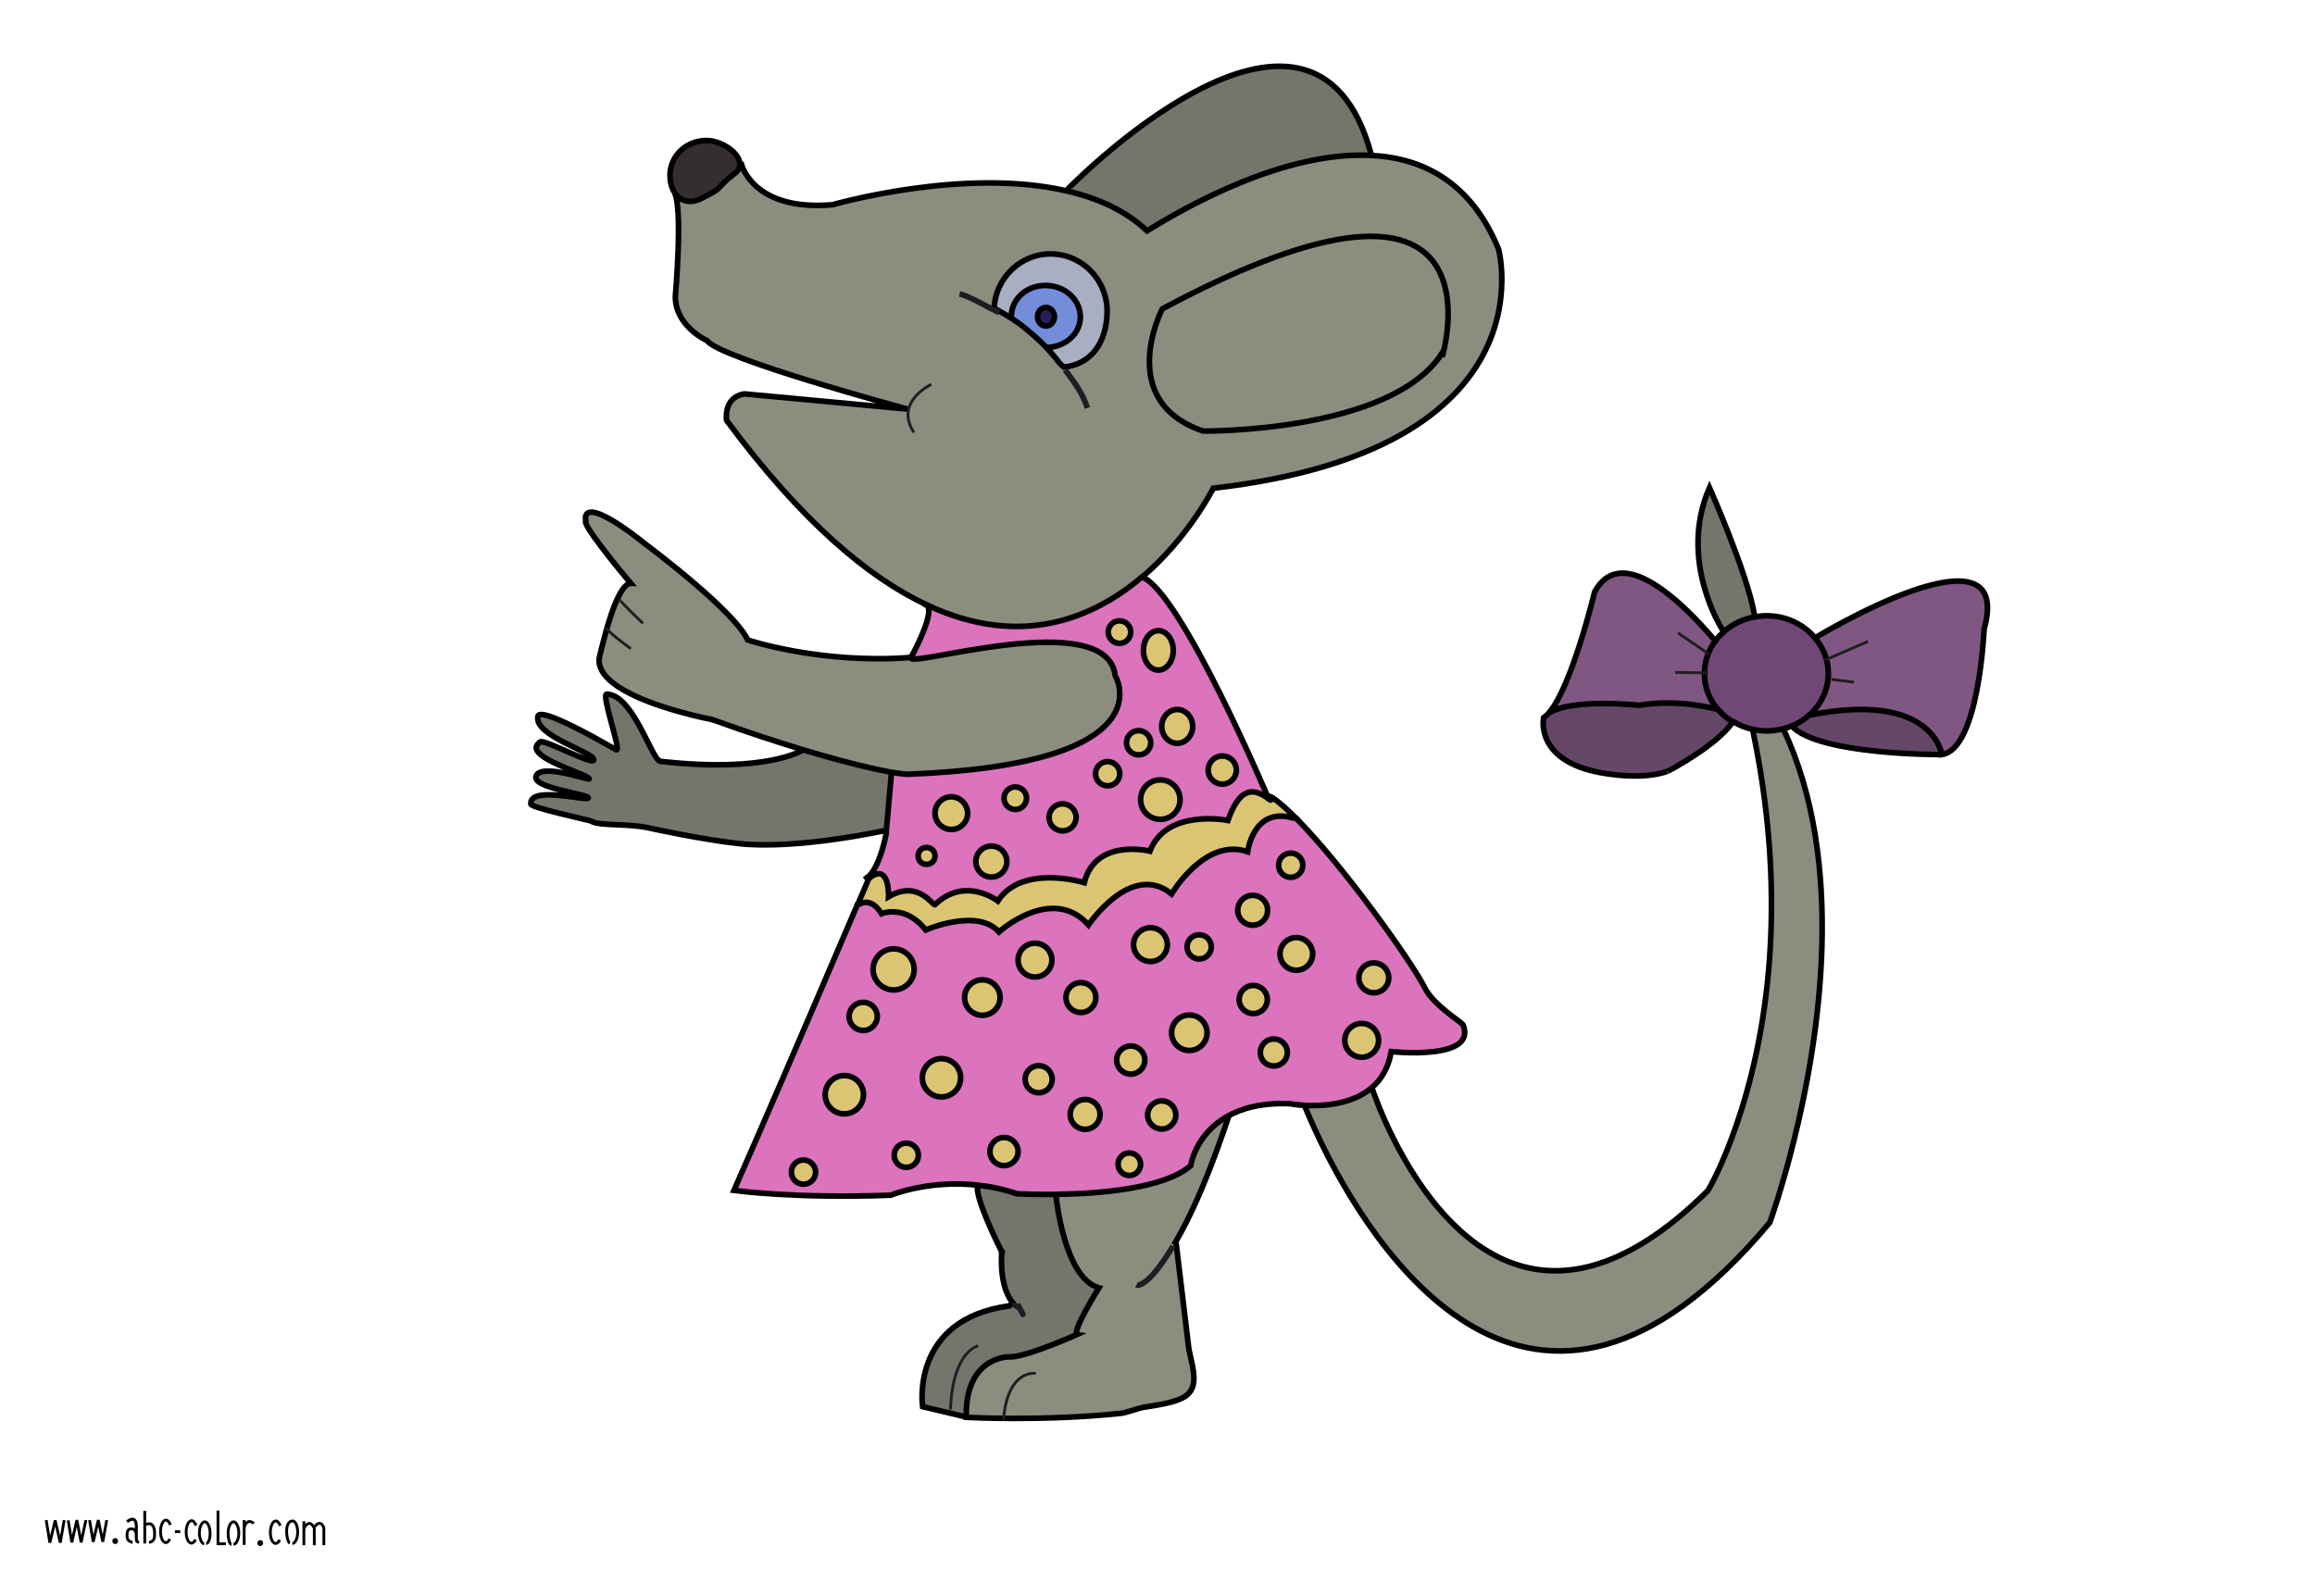 <?xml version="1.0" encoding="utf-8"?>
<!-- Generator: Adobe Illustrator 15.0.2, SVG Export Plug-In . SVG Version: 6.00 Build 0)  -->
<!DOCTYPE svg PUBLIC "-//W3C//DTD SVG 1.1//EN" "http://www.w3.org/Graphics/SVG/1.1/DTD/svg11.dtd">
<svg version="1.1" id="Layer_x5F_www.ABC-color.com"
	 xmlns="http://www.w3.org/2000/svg" xmlns:xlink="http://www.w3.org/1999/xlink" x="0px" y="0px" width="822px" height="567px"
	 viewBox="0 0 822 567" enable-background="new 0 0 822 567" xml:space="preserve">
<rect display="none" fill="#FFFFFF" width="822" height="567"/>
<polyline fill="none" stroke="#000000" points="16.4,539.9 17.7,547.9 19.6,540 21.4,547.9 22.8,539.9 "/>
<polyline fill="none" stroke="#000000" points="24.2,540 25.5,547.8 27.3,539.9 28.8,547.8 30.5,539.9 "/>
<polyline fill="none" stroke="#000000" points="31.8,539.9 33.1,547.6 34.9,539.9 36.5,547.6 37.9,539.9 "/>
<line fill="none" stroke="#000000" x1="51.4" y1="536.6" x2="51.4" y2="548.2"/>
<line fill="none" stroke="#000000" x1="62.1" y1="544" x2="64" y2="544"/>
<polyline fill="none" stroke="#000000" points="77.4,536.5 77.4,548.3 80.2,548.3 "/>
<path fill="none" stroke="#000000" d="M69.4,546.8c-0.3,0.8-0.9,1.3-1.4,1.3c-1.1,0-1.9-1.8-1.9-4c0-2.199,0.9-4,1.9-4
	c0.7,0,1.2,0.7,1.6,1.7"/>
<path fill="none" stroke="#000000" d="M72.5,548.3c-0.9,0-1.7-1.899-1.7-3.8c0-2.2,0.9-4,1.9-4s1.9,1.8,1.9,4s-0.6,3.7-1.4,3.7"/>
<path fill="none" stroke="#000000" d="M60.3,546.6c-0.4,0.801-0.9,1.301-1.4,1.301c-1.1,0-1.9-1.801-1.9-4c0-2.2,0.9-4,1.9-4
	c0.7,0,1.2,0.699,1.6,1.699"/>
<path fill="none" stroke="#000000" d="M51.4,541.8c0.3-0.6,1.3-0.6,1.8-0.6c0.7,0,1.7,1,1.7,3.3c0,1.3,0,2.3-0.9,2.9
	c-0.2,0.199-0.8,0.399-1.1,0.399"/>
<path fill="none" stroke="#000000" stroke-width="1.058" d="M45.1,540.5c0,0,3.6-3.2,3.3,2.4c0,0-0.1,3.5,0.1,4.399
	c0.1,0.4,0.9,0.4,0.9,0.4"/>
<path fill="none" stroke="#000000" d="M40.9,547.9c0.7,0,0.7-1.101,0-1.101C40.2,546.8,40.2,547.9,40.9,547.9L40.9,547.9z"/>
<path fill="none" stroke="#000000" d="M82.2,548.5c-0.8,0-1.2-2.2-1.2-4c0-2.2,0.9-4,1.9-4s1.9,1.8,1.9,4s-0.9,4-1.9,4"/>
<line fill="none" stroke="#000000" x1="86.7" y1="539.9" x2="86.7" y2="548.7"/>
<path fill="none" stroke="#000000" d="M90.1,541.1c0,0-2.2-2.3-3.4,1.4"/>
<line fill="none" stroke="#000000" x1="107.9" y1="540.3" x2="107.9" y2="548.8"/>
<path fill="none" stroke="#000000" d="M111.6,548.8v-6c0,0-1.5-3.899-3.7,0"/>
<path fill="none" stroke="#000000" d="M115,548.8v-6.1c0,0-1-3.601-3.5-0.2"/>
<path fill="none" stroke="#000000" d="M99.3,546.9c-0.3,0.8-0.9,1.3-1.4,1.3c-1.1,0-1.9-1.8-1.9-4s0.9-4,1.9-4
	c0.7,0,1.2,0.7,1.6,1.7"/>
<path fill="none" stroke="#000000" d="M102.9,548.1c-1.1-0.5-2.2-7.699,0.9-7.899c1.1-0.101,1.9,1.8,1.9,4s-0.9,4-1.9,4"/>
<path fill="none" stroke="#000000" d="M92.4,548.6c0.7,0,0.7-1.1,0-1.1C91.7,547.5,91.7,548.6,92.4,548.6L92.4,548.6z"/>
<path fill="none" stroke="#000000" d="M48.4,544.4c-0.3-0.601-0.6-1.4-1.7-1.4c-0.7,0-1.6,0.1-1.6,2.4c0,1.3,0.5,1.8,0.9,2
	c0.2,0.1,0.8,0.399,1.1,0.399"/>
<g id="XMLID_2_">
	<g>
		<path fill="#7F5782" d="M644.5,226.5c0,0,71.3-43.3,60-3c0,0-1.8,42.6-15,44.5c0,0-3-22.8-47-14l0,0c4.2-3.7,6.7-8.9,6.7-14.7
			C649.2,234.5,647.4,230,644.5,226.5L644.5,226.5z"/>
		<path fill="#654768" d="M689.5,268c0,0-43.4,0.3-53.3-10.1c2.3-1,4.399-2.3,6.2-3.9l0,0C686.5,245.2,689.5,268,689.5,268z"/>
		<path fill="#714777" d="M644.4,226.6c3,3.5,4.8,7.9,4.8,12.7c0,5.8-2.601,11-6.7,14.7c-1.8,1.6-3.9,3-6.2,3.9c-1,0.4-2,0.8-3,1
			c-1.899,0.5-3.899,0.8-6,0.8c-1.6,0-3.1-0.2-4.6-0.5c-2.7-0.5-5.101-1.5-7.3-2.8c-2-1.2-3.801-2.7-5.301-4.4
			c-3-3.5-4.8-7.9-4.8-12.7c0-4.3,1.5-8.4,3.9-11.7c0.899-1.3,2.1-2.4,3.3-3.5c3-2.5,6.6-4.3,10.7-5c1.3-0.2,2.7-0.4,4.1-0.4
			C634.2,218.8,640.4,221.8,644.4,226.6z"/>
		<path fill="#8D8D7F" d="M633.2,258.9c22.5,47.6,12.8,110,3.8,146.1c-4.4,17.8-8.6,29.2-8.6,29.2c-85,101.5-142.2,7.2-159.7-29.2
			c-3-6.3-4.9-10.8-5.5-12.4c6.3,0.301,16.8-0.199,23.8-6.3c0.7,2,3.3,9.5,8,18.7c15.1,29.7,51.4,77.4,111.3,17.9
			c0,0,3.8-6.2,8.2-17.9c9.6-25.2,22.4-75.9,7.8-145.5l0.101-0.3c1.5,0.3,3,0.5,4.6,0.5C629.3,259.7,631.3,259.4,633.2,258.9z"/>
		<path fill="#75756C" d="M623,218.5l0.1,0.7c-4.1,0.7-7.8,2.5-10.699,5l-0.9-0.6c0,0-15.8-24.5-4.5-50.3
			C607,173.2,620.5,203.4,623,218.5z"/>
		<path fill="#654768" d="M610,252c1.5,1.7,3.3,3.2,5.3,4.4c-5.7,8.3-21.899,16.9-23.1,17.5c0.399-0.3-6.9,3.6-24.101,0.5
			c-23.3-4.4-20-19.5-20-19.5c0.601-0.4,1.301-1,1.9-1.7c8.4-5.4,32.1-2.8,32.1-2.8C596.1,248.1,609.2,251.8,610,252z"/>
		<path fill="#7F5782" d="M609,227.5L609,227.5c-2.4,3.4-3.8,7.4-3.8,11.7c0,4.8,1.8,9.3,4.8,12.7c-0.8-0.2-13.9-3.9-28-1.5
			c0,0-23.8-2.6-32.1,2.8c8.199-9.3,16.3-43,16.3-43C578,188.1,609,228,609,227.5z"/>
		<path fill="#8D8D7F" d="M532.2,88.3c0,0,19.5,71.1-101.3,84.9c0,0-8.7,17.5-25.4,31.7c-17.2,14.6-42.9,25.6-76.3,10
			c-20.8-9.7-44.6-29.7-71.2-65.6c0,0-1.3-8.2,6.3-9.4l58,5.4c-2-0.5-66.9-18.1-71.2-24.3c0,0-11.3-5-11.3-15.7
			c0,0,2.8-31.5-0.4-37.1l0,0c1.9,3.1,5.4,4.4,9.6,2.3c9-4.5,3.9-2.7,12-9c1.2-0.9,1.7-2,1.7-3.1h0.6c0,0,4.1,16.8,32.4,14.3
			c0,0,46.399-13.4,83-4.9C389.6,70.3,399.6,74.7,407.3,82l0,0c13.8-8.6,48.8-28.4,79.5-26.8C505.5,55.9,522.5,64.6,532.2,88.3z
			 M512.1,126.7c0,0,25.2-83.6-99.399-17c0,0-17,32.7,14.5,43.4c0,0,66.6,0.7,84.8-27.6L512.1,126.7z M393.1,111.6
			c0.5-11.3-8.1-20.8-19.199-21.3c-11-0.5-20.4,8.2-20.9,19.3c1.9,1,3.7,2,5.6,3.2c1.2,0.8,2.5,1.6,3.7,2.5
			c3.4,2.5,6.601,5.2,9.3,8.1c1.801,1.9,3.4,3.8,4.9,5.8l1.4,1.2C387.6,129.4,392.7,121.8,393.1,111.6z"/>
		<path fill="#DB73BD" d="M519.5,364c5.2,12.8-25.5,9.5-25.5,9.5c-1,5.8-3.6,10-6.9,12.8c-7.1,6.101-17.6,6.601-23.8,6.3
			c-3.2-0.199-5.3-0.6-5.3-0.6c-9.9-0.4-17.1,1.6-22.2,4.5c-11.5,6.5-13,17.5-13,17.5c-9.399,8.2-32.7,10-47.8,10.2
			c-8.1,0.1-13.9-0.2-13.9-0.2c-4.899-1.7-9.6-2.6-14.1-3.1c-17.5-1.9-30.7,3.6-30.7,3.6c-34,1.3-55.7-1.7-55.7-1.7
			c2.3-5.3,5-11.399,7.9-18c12.6-28.899,28.9-67,36.2-84.1l0.8,0.1c0,0,3.8-2.5,7.5,3.5c0,0,8.3-3.5,15.7,5.8c0,0,18.3-8,26,0.7
			c0,0,18.8-17,31.8-2.5c0,0,15.2-22.7,29.5-11c0,0,11.8-20.2,27-15c0,0,2-16,16-12l1-0.1c16.3,16.3,41.1,50.8,46,60.6
			C509,357,519.2,363.2,519.5,364z M493,347.3c0-2.899-2.3-5.3-5.3-5.3s-5.3,2.3-5.3,5.3s2.3,5.3,5.3,5.3S493,350.2,493,347.3z
			 M489.5,369.5c0-3.3-2.7-6-6-6s-6,2.7-6,6s2.7,6,6,6S489.5,372.8,489.5,369.5z M466,338.8c0-3.2-2.6-5.8-5.8-5.8s-5.8,2.6-5.8,5.8
			s2.6,5.8,5.8,5.8S466,341.9,466,338.8z M462.5,307.3c0-2.3-1.9-4.3-4.3-4.3c-2.4,0-4.3,1.9-4.3,4.3c0,2.4,1.899,4.3,4.3,4.3
			C460.6,311.6,462.5,309.6,462.5,307.3z M457,373.8c0-2.6-2.1-4.8-4.8-4.8s-4.8,2.1-4.8,4.8s2.1,4.8,4.8,4.8S457,376.4,457,373.8z
			 M450,355c0-2.8-2.2-5-5-5s-5,2.2-5,5s2.2,5,5,5S450,357.8,450,355z M450,323.3c0-2.899-2.3-5.3-5.3-5.3s-5.3,2.3-5.3,5.3
			s2.3,5.3,5.3,5.3S450,326.2,450,323.3z M430,336.3c0-2.3-1.9-4.3-4.3-4.3c-2.4,0-4.3,1.9-4.3,4.3c0,2.4,1.899,4.3,4.3,4.3
			C428.1,340.6,430,338.6,430,336.3z M428.5,366.8c0-3.5-2.8-6.3-6.3-6.3s-6.3,2.8-6.3,6.3s2.8,6.3,6.3,6.3S428.5,370.2,428.5,366.8
			z M417.5,396c0-2.8-2.2-5-5-5s-5,2.2-5,5s2.2,5,5,5S417.5,398.8,417.5,396z M414.5,335.5c0-3.3-2.7-6-6-6s-6,2.7-6,6s2.7,6,6,6
			S414.5,338.8,414.5,335.5z M406.5,376.5c0-2.8-2.2-5-5-5s-5,2.2-5,5s2.2,5,5,5S406.5,379.3,406.5,376.5z M405,413.5
			c0-2.2-1.8-4-4-4s-4,1.8-4,4s1.8,4,4,4S405,415.7,405,413.5z M390.5,395.8c0-2.899-2.4-5.3-5.3-5.3c-2.9,0-5.3,2.3-5.3,5.3
			s2.399,5.3,5.3,5.3C388.1,401.1,390.5,398.7,390.5,395.8z M389,354.3c0-2.899-2.4-5.3-5.3-5.3c-2.9,0-5.3,2.3-5.3,5.3
			s2.399,5.3,5.3,5.3C386.6,359.6,389,357.2,389,354.3z M373.5,383.3c0-2.6-2.1-4.8-4.8-4.8s-4.8,2.1-4.8,4.8s2.1,4.8,4.8,4.8
			S373.5,385.9,373.5,383.3z M373.5,341c0-3.3-2.7-6-6-6s-6,2.7-6,6s2.7,6,6,6S373.5,344.3,373.5,341z M361.5,409c0-2.8-2.2-5-5-5
			s-5,2.2-5,5s2.2,5,5,5S361.5,411.8,361.5,409z M355,354.3c0-3.5-2.8-6.3-6.3-6.3s-6.3,2.8-6.3,6.3s2.8,6.3,6.3,6.3
			S355,357.7,355,354.3z M341,382.8c0-3.7-3-6.8-6.8-6.8s-6.8,3-6.8,6.8s3,6.8,6.8,6.8S341,386.5,341,382.8z M326,410.3
			c0-2.3-1.9-4.3-4.3-4.3c-2.4,0-4.3,1.9-4.3,4.3c0,2.4,1.899,4.3,4.3,4.3C324.1,414.6,326,412.6,326,410.3z M324.5,344.3
			c0-4-3.3-7.3-7.3-7.3s-7.3,3.3-7.3,7.3s3.3,7.3,7.3,7.3S324.5,348.3,324.5,344.3z M311.5,361c0-2.8-2.2-5-5-5s-5,2.2-5,5
			s2.2,5,5,5S311.5,363.8,311.5,361z M306.5,388.8c0-3.7-3-6.8-6.8-6.8c-3.8,0-6.8,3-6.8,6.8s3,6.8,6.8,6.8
			C303.5,395.6,306.5,392.5,306.5,388.8z M289.5,416.3c0-2.3-1.9-4.3-4.3-4.3c-2.4,0-4.3,1.9-4.3,4.3c0,2.4,1.9,4.3,4.3,4.3
			C287.6,420.6,289.5,418.6,289.5,416.3z"/>
		<path fill="#8D8D7F" d="M412.7,109.7c124.5-66.7,99.399,17,99.399,17l-0.1-1.2c-18.2,28.3-84.8,27.6-84.8,27.6
			C395.7,142.4,412.7,109.7,412.7,109.7z"/>
		<circle fill="#DBC573" cx="487.8" cy="347.3" r="5.3"/>
		<path fill="#DBC573" d="M483.5,363.5c3.3,0,6,2.7,6,6s-2.7,6-6,6s-6-2.7-6-6S480.2,363.5,483.5,363.5z"/>
		<path fill="#75756C" d="M486.9,55L486.9,55c-30.7-1.5-65.7,18.2-79.5,26.9l0,0c-7.7-7.3-17.7-11.7-28.601-14.2v-0.1
			C378.8,67.5,466.2-22.4,486.9,55z"/>
		<path fill="#DBC573" d="M460.3,333c3.2,0,5.8,2.6,5.8,5.8s-2.6,5.8-5.8,5.8s-5.8-2.6-5.8-5.8S457.1,333,460.3,333z"/>
		<circle fill="#DBC573" cx="458.3" cy="307.3" r="4.3"/>
		<path fill="#DBC573" d="M460,290.4l-1,0.1c-14-4-16,12-16,12c-15.2-5.2-27,15-27,15c-14.3-11.7-29.5,11-29.5,11
			c-13-14.5-31.8,2.5-31.8,2.5c-7.7-8.7-26-0.7-26-0.7c-7.3-9.3-15.7-5.8-15.7-5.8c-3.7-6-7.5-3.5-7.5-3.5l-0.8-0.1
			c2.3-5.4,3.7-8.7,3.8-8.9l0,0c7.5-6.1,7,6.5,7,6.5c10.7-6.3,15.8,3.5,16.5,2.8c10.7-10.3,22.3-1.3,22.3-1.3
			c8.7-13.3,30.7-6.5,30.7-6.5c4-16,23.3-11.2,23.3-11.2C414.2,287,436,291.4,436,291.4c3.8-10.7,8.3-12.5,14.7-7.5l0,0
			c1.7,1.3-1.5-2.3,1.3-0.5C454.3,285,457,287.4,460,290.4z"/>
		<path fill="#DBC573" d="M452.3,369c2.601,0,4.8,2.1,4.8,4.8s-2.1,4.8-4.8,4.8s-4.8-2.1-4.8-4.8S449.6,369,452.3,369z"/>
		<circle fill="#DBC573" cx="445" cy="355" r="5"/>
		<circle fill="#DBC573" cx="444.8" cy="323.3" r="5.3"/>
		<path fill="#DB73BD" d="M450.7,284c-6.4-5.1-10.9-3.2-14.7,7.5c0,0-21.8-4.4-27.7,10.9c0,0-19.3-4.801-23.3,11.199
			c0,0-22-6.8-30.7,6.5c0,0-11.7-9-22.3,1.301c-0.7,0.699-5.8-9.101-16.5-2.801c0,0,0.5-12.6-7-6.5l0,0c0,0-0.2,0.101-0.3,0.301
			l-0.4-0.5c4.7-3.301,6.9-15.9,6.9-15.9l0.1-0.7l1.8-20.1l0.101-0.7c3.7,0.7,5.399,0.7,5.399,0.7c93-3.5,74-35,74-35
			c-3-25-74.899-2.1-72.5-6.5c8.4-15.9,6.2-18.2,5.601-18.5l0.1-0.1c33.4,15.6,59.101,4.6,76.3-10
			C419.4,210.3,450.2,283.3,450.7,284z M439,273.5c0-2.8-2.2-5-5-5s-5,2.2-5,5s2.2,5,5,5S439,276.3,439,273.5z M423.5,258
			c0-3.3-2.5-6-5.5-6s-5.5,2.7-5.5,6s2.5,6,5.5,6S423.5,261.3,423.5,258z M419,284c0-3.9-3.1-7-7-7s-7,3.1-7,7c0,3.9,3.1,7,7,7
			S419,287.9,419,284z M416.5,231c0-3.9-2.3-7-5.3-7c-2.9,0-5.3,3.1-5.3,7s2.399,7,5.3,7C414.2,238,416.5,234.9,416.5,231z
			 M408.5,263.8c0-2.4-1.9-4.3-4.3-4.3c-2.4,0-4.3,1.9-4.3,4.3c0,2.4,1.899,4.3,4.3,4.3C406.6,268.1,408.5,266.1,408.5,263.8z
			 M401.5,224.5c0-2.2-1.8-4-4-4s-4,1.8-4,4s1.8,4,4,4S401.5,226.7,401.5,224.5z M397.5,274.8c0-2.4-1.9-4.3-4.3-4.3
			c-2.4,0-4.3,1.9-4.3,4.3c0,2.4,1.899,4.3,4.3,4.3C395.6,279.1,397.5,277.1,397.5,274.8z M382,290.3c0-2.6-2.1-4.8-4.8-4.8
			s-4.8,2.1-4.8,4.8s2.1,4.8,4.8,4.8S382,292.9,382,290.3z M364.5,283.5c0-2.2-1.8-4-4-4s-4,1.8-4,4s1.8,4,4,4
			S364.5,285.7,364.5,283.5z M357.5,306c0-3-2.5-5.5-5.5-5.5s-5.5,2.5-5.5,5.5s2.5,5.5,5.5,5.5S357.5,309,357.5,306z M343.5,288.8
			c0-3.2-2.6-5.8-5.8-5.8s-5.8,2.6-5.8,5.8s2.6,5.8,5.8,5.8S343.5,291.9,343.5,288.8z M332,304c0-1.7-1.3-3-3-3s-3,1.3-3,3
			s1.3,3,3,3S332,305.7,332,304z"/>
		<circle fill="#DBC573" cx="434" cy="273.5" r="5"/>
		<path fill="#8D8D7F" d="M435.8,396.5l0.3,0.5c-0.899,2.7-1.8,5.3-2.699,7.8c-6.101,17.3-11.601,28.9-16.101,36.5l0.3,0.2l4.5,37.4
			c0,0,0.301,1.699,0.801,3.8c3.199,13.2-0.801,14.7-17.301,17.2c-0.6,0.1-6.199,1.899-7,2c-27.5,3-55.5,1.5-55.5,1.5
			c0-0.2,0-0.301,0-0.5c-0.3-21.2,15.2-21,15.2-21c5.3,0.5,24.3-8,24.3-8c-2.399-0.5,7.601-16.5,7.601-16.5
			C377.8,453.9,375,425,375,425v-0.7c15.1-0.3,38.4-2,47.8-10.2C422.8,414.1,424.3,403,435.8,396.5z"/>
		<circle fill="#DBC573" cx="425.8" cy="336.3" r="4.3"/>
		<circle fill="#DBC573" cx="422.3" cy="366.8" r="6.3"/>
		<path fill="#DBC573" d="M418,252c3,0,5.5,2.7,5.5,6s-2.5,6-5.5,6s-5.5-2.7-5.5-6S415,252,418,252z"/>
		<path fill="#DBC573" d="M412,277c3.9,0,7,3.1,7,7c0,3.9-3.1,7-7,7s-7-3.1-7-7C405,280.1,408.1,277,412,277z"/>
		<circle fill="#DBC573" cx="412.5" cy="396" r="5"/>
		<path fill="#DBC573" d="M411.3,224c2.9,0,5.3,3.1,5.3,7s-2.3,7-5.3,7c-2.899,0-5.3-3.1-5.3-7S408.4,224,411.3,224z"/>
		<path fill="#DBC573" d="M408.5,329.5c3.3,0,6,2.7,6,6s-2.7,6-6,6s-6-2.7-6-6S405.2,329.5,408.5,329.5z"/>
		<path fill="#DBC573" d="M404.3,259.5c2.4,0,4.3,1.9,4.3,4.3c0,2.4-1.899,4.3-4.3,4.3c-2.399,0-4.3-1.9-4.3-4.3
			C400,261.4,401.9,259.5,404.3,259.5z"/>
		<circle fill="#DBC573" cx="401.5" cy="376.5" r="5"/>
		<circle fill="#DBC573" cx="401" cy="413.5" r="4"/>
		<circle fill="#DBC573" cx="397.5" cy="224.5" r="4"/>
		<path fill="#DBC573" d="M393.3,270.5c2.4,0,4.3,1.9,4.3,4.3c0,2.4-1.899,4.3-4.3,4.3c-2.399,0-4.3-1.9-4.3-4.3
			C389,272.4,390.9,270.5,393.3,270.5z"/>
		<path fill="#8D8D7F" d="M396,240c0,0,19,31.5-74,35c0,0-1.6-0.1-5.4-0.7c-5.5-1-15.5-3.1-31.6-8c-8.8-2.7-19.4-6.1-32.1-10.7
			c0,0-22-4.1-33.5-11.7c-4.2-2.8-6.9-6-6.8-9.7c0,0,0.5-2.6,1.5-6.2c2-8,5.9-20.8,9.8-20.8c0,0-5.7-6.7-10.3-12.8
			c-3.5-4.6-6.4-8.8-5.7-9.4c0,0-1.2-4.4,4.1-2.7c3.1,1,8.4,4,17.4,11.2c0,0,31,23.1,36,33.8c0,0,25.9,8.7,58,6.2
			C321.1,237.9,393,215,396,240z"/>
		<path fill="#A9AFC2" d="M373.9,90.3c11.1,0.5,19.699,10,19.199,21.3c-0.399,10.2-5.6,17.8-15.3,18.9l-1.399-1.2
			c-1.5-2-3.101-4-4.9-5.8c6.5,0,11.9-4.6,12.1-10.5c0.301-6.1-5-11.2-11.8-11.5s-12.5,4.4-12.7,10.5l-0.6,0.9
			c-1.8-1.2-3.7-2.2-5.6-3.2C353.5,98.5,362.9,89.9,373.9,90.3z"/>
		<circle fill="#DBC573" cx="385.3" cy="395.8" r="5.3"/>
		<circle fill="#DBC573" cx="383.8" cy="354.3" r="5.3"/>
		<path fill="#738DDB" d="M371.8,101.4c6.8,0.3,12,5.4,11.8,11.5c-0.199,5.9-5.6,10.5-12.1,10.5c-2.8-2.9-5.9-5.6-9.3-8.1
			c-1.2-0.9-2.4-1.7-3.7-2.5l0.6-0.9C359.4,105.8,365.1,101.1,371.8,101.4z M374.4,112.4c0-1.8-1.4-3.3-3-3.3c-1.7,0-3,1.5-3,3.3
			c0,1.8,1.3,3.3,3,3.3C373,115.7,374.4,114.2,374.4,112.4z"/>
		<path fill="#75756C" d="M390.1,457.5c0,0-10,16-7.6,16.5c0,0-19,8.5-24.3,8c0,0-15.5-0.2-15.2,21h-1.1l-14.301-3.4
			c0,0-4.6-31,30.801-35.8l1.199-1.1c-1.199-1.4-4-5.601-4-15c0-1.9,0.101-2.8,0.101-3.101c0.2,0.4,0.3,0.7,0.3,0.7
			s-0.2-1.399-0.3-0.7C354,441.2,346.2,425.4,347.1,421c4.5,0.5,9.2,1.4,14.101,3.1c0,0,5.8,0.301,13.899,0.2v0.7
			C375,425,377.8,453.9,390.1,457.5z"/>
		<path fill="#DBC573" d="M377.3,285.5c2.601,0,4.8,2.1,4.8,4.8s-2.1,4.8-4.8,4.8s-4.8-2.1-4.8-4.8S374.6,285.5,377.3,285.5z"/>
		<path fill="#281E5B" d="M371.4,109.2c1.6,0,3,1.5,3,3.3s-1.4,3.3-3,3.3c-1.7,0-3-1.5-3-3.3C368.4,110.6,369.7,109.2,371.4,109.2z"
			/>
		<path fill="#DBC573" d="M368.8,378.5c2.601,0,4.8,2.1,4.8,4.8s-2.1,4.8-4.8,4.8s-4.8-2.1-4.8-4.8S366.1,378.5,368.8,378.5z"/>
		<path fill="#DBC573" d="M367.5,335c3.3,0,6,2.7,6,6s-2.7,6-6,6s-6-2.7-6-6S364.2,335,367.5,335z"/>
		<circle fill="#DBC573" cx="360.5" cy="283.5" r="4"/>
		<circle fill="#DBC573" cx="356.5" cy="409" r="5"/>
		<circle fill="#DBC573" cx="352" cy="306" r="5.5"/>
		<circle fill="#DBC573" cx="348.8" cy="354.3" r="6.3"/>
		<path fill="#DBC573" d="M337.8,283c3.2,0,5.8,2.6,5.8,5.8s-2.6,5.8-5.8,5.8s-5.8-2.6-5.8-5.8S334.6,283,337.8,283z"/>
		<circle fill="#DBC573" cx="334.3" cy="382.8" r="6.8"/>
		<path fill="#DBC573" d="M329,301c1.7,0,3,1.3,3,3s-1.3,3-3,3s-3-1.3-3-3S327.3,301,329,301z"/>
		<path fill="#DBC573" d="M321.8,406c2.4,0,4.3,1.9,4.3,4.3c0,2.4-1.899,4.3-4.3,4.3c-2.399,0-4.3-1.899-4.3-4.3
			C317.5,407.9,319.4,406,321.8,406z"/>
		<path fill="#DBC573" d="M317.3,337c4,0,7.3,3.3,7.3,7.3s-3.3,7.3-7.3,7.3s-7.3-3.3-7.3-7.3S313.3,337,317.3,337z"/>
		<path fill="#75756C" d="M316.6,274.3l-0.1,0.7l-1.8,20.1L314.1,295c0,0-31.2,6.9-51.899,4.6c-12.8-1.399-30.7-5.3-30.7-5.3
			c-8.6-2.1-18.3-0.7-21.7-2.7c-0.5-0.3-21.2-4.699-21.3-6c-0.7-6.7,20.2-0.899,20.4-2.2c0.2-1.4-20.6-3.5-18.5-7.9
			c2.1-4.5,18.9,1.8,18.8,1.1c-0.1-1.4-18.6-6.4-18.8-11c0-0.7,0.4-1.4,1.4-2.1c1.5-1,18.3,8.2,19,6.5c1.1-2.6-21.4-8.5-19.8-15.6
			c0.6-2.5,11.4,2.9,19.4,7.2c4.7,2.6,8.4,4.7,8.4,4.7c1.2,0.5-0.8-6.1-2.3-11.8c-1.1-4.3-2-8-1-8c1.2,0.1,2.4,0.5,3.5,1.2
			c7.6,4.8,12.8,22.4,15.5,22.7c38,4.3,50.5-4,50.5-4l0.1-0.2C301.1,271.1,311.1,273.3,316.6,274.3z"/>
		<circle fill="#DBC573" cx="306.5" cy="361" r="5"/>
		<circle fill="#DBC573" cx="299.8" cy="388.8" r="6.8"/>
		<path fill="#DBC573" d="M285.3,412c2.4,0,4.3,1.9,4.3,4.3c0,2.4-1.9,4.3-4.3,4.3c-2.4,0-4.3-1.899-4.3-4.3
			C281,413.9,282.9,412,285.3,412z"/>
		<path fill="#342E2E" d="M262.7,58.4c0,1.1-0.5,2.2-1.7,3.1c-8.1,6.3-3,4.5-12,9c-4.2,2.1-7.7,0.8-9.6-2.3c-1-1.6-1.5-3.7-1.5-6
			c0-6.8,5.8-12.3,12.9-12.3C256.3,49.9,262.6,54.4,262.7,58.4z"/>
	</g>
	<g>
		<path fill="none" stroke="#000000" stroke-width="2" d="M355.7,444.6C354,441.2,346.2,425.4,347.1,421"/>
		<path fill="none" stroke="#000000" stroke-width="2" d="M355.7,444.6c0.2,0.4,0.3,0.7,0.3,0.7S355.8,443.9,355.7,444.6z"/>
		<path fill="none" stroke="#000000" stroke-width="2" d="M343,503h-1.1l-14.301-3.4c0,0-4.6-31,30.801-35.8l1.199-1.1
			c-1.199-1.4-4-5.601-4-15c0-1.9,0.101-2.8,0.101-3.101"/>
		<path fill="none" stroke="#000000" stroke-width="2" d="M435.8,396.5l0.3,0.5c-0.899,2.7-1.8,5.3-2.699,7.8
			c-6.101,17.3-11.601,28.9-16.101,36.5l0.3,0.2l4.5,37.4c0,0,0.301,1.699,0.801,3.8c3.199,13.2-0.801,14.7-17.301,17.2
			c-0.6,0.1-6.199,1.899-7,2c-27.5,3-55.5,1.5-55.5,1.5c0-0.2,0-0.301,0-0.5c-0.3-21.2,15.2-21,15.2-21c5.3,0.5,24.3-8,24.3-8
			c-2.399-0.5,7.601-16.5,7.601-16.5C377.8,453.9,375,425,375,425v-0.7"/>
		<path fill="none" stroke="#000000" stroke-width="2" d="M633.2,258.9c22.5,47.6,12.8,110,3.8,146.1c-4.4,17.8-8.6,29.2-8.6,29.2
			c-85,101.5-142.2,7.2-159.7-29.2c-3-6.3-4.9-10.8-5.5-12.4"/>
		<path fill="none" stroke="#000000" stroke-width="2" d="M487.1,386.3c0.7,2,3.301,9.5,8,18.7c15.101,29.7,51.4,77.4,111.301,17.9
			c0,0,3.8-6.2,8.199-17.9c9.601-25.2,22.4-75.9,7.801-145.5l0.1-0.3"/>
		<path fill="none" stroke="#000000" stroke-width="2" d="M612.4,224.1l-0.9-0.6c0,0-15.8-24.5-4.5-50.3c0,0,13.4,30.2,16,45.3
			l0.1,0.7"/>
		<path fill="none" stroke="#000000" stroke-width="2" d="M689.5,268c0,0-43.4,0.3-53.3-10.1"/>
		<path fill="none" stroke="#000000" stroke-width="2" d="M644.4,226.6L644.4,226.6c0.1-0.1,71.399-43.3,60.1-3.1
			c0,0-1.8,42.6-15,44.5c0,0-3-22.8-47-14l0,0"/>
		<path fill="none" stroke="#000000" stroke-width="2" d="M609.1,227.6c0.9-1.3,2.101-2.4,3.301-3.5c3-2.5,6.6-4.3,10.699-5
			c1.301-0.2,2.7-0.4,4.101-0.4c7,0,13.2,3,17.2,7.8c3,3.5,4.8,7.9,4.8,12.7c0,5.8-2.601,11-6.7,14.7c-1.8,1.6-3.9,3-6.2,3.9
			c-1,0.4-2,0.8-3,1c-1.899,0.5-3.899,0.8-6,0.8c-1.6,0-3.1-0.2-4.6-0.5c-2.7-0.5-5.101-1.5-7.3-2.8"/>
		<path fill="none" stroke="#000000" stroke-width="2" d="M610,252c1.5,1.7,3.3,3.2,5.3,4.4c-5.7,8.3-21.899,16.9-23.1,17.5
			c0.399-0.3-6.9,3.6-24.101,0.5c-23.3-4.4-20-19.5-20-19.5c0.601-0.4,1.301-1,1.9-1.7"/>
		<path fill="none" stroke="#000000" stroke-width="2" d="M549.9,253.3c8.199-9.3,16.3-43,16.3-43C578,188.1,609,228,609,227.5
			l0.1,0.1c-2.5,3.3-3.899,7.3-3.899,11.7c0,4.8,1.8,9.3,4.8,12.7c-0.8-0.2-13.9-3.9-28-1.5C582,250.5,558.2,247.9,549.9,253.3z"/>
		<path fill="none" stroke="#000000" stroke-width="2" d="M239.4,68.2c-1-1.6-1.5-3.7-1.5-6c0-6.8,5.8-12.3,12.9-12.3
			c5.5,0,11.9,4.5,11.9,8.4"/>
		<path fill="none" stroke="#000000" stroke-width="2" d="M378.7,67.6L378.7,67.6c0-0.1,87.399-90,108.2-12.7l0,0"/>
		<path fill="none" stroke="#000000" stroke-width="2" d="M358.5,112.8l0.6-0.9c0.301-6.1,5.9-10.8,12.7-10.5
			c6.8,0.3,12,5.4,11.8,11.5c-0.199,5.9-5.6,10.5-12.1,10.5"/>
		<path fill="none" stroke="#000000" stroke-width="2" d="M371.4,109.2c-1.7,0-3,1.5-3,3.3s1.3,3.3,3,3.3c1.6,0,3-1.5,3-3.3
			C374.4,110.6,373,109.2,371.4,109.2z"/>
		<path fill="none" stroke="#000000" stroke-width="2" d="M371.5,123.4c1.8,1.9,3.4,3.8,4.9,5.8l1.399,1.2
			c9.7-1.1,14.9-8.6,15.3-18.9c0.5-11.3-8.1-20.8-19.199-21.3c-11-0.5-20.4,8.2-20.9,19.3c1.9,1,3.7,2,5.6,3.2
			c1.2,0.8,2.5,1.6,3.7,2.5C365.6,117.8,368.8,120.5,371.5,123.4z"/>
		<path fill="none" stroke="#000000" stroke-width="2" d="M329.2,214.9c-20.8-9.7-44.6-29.7-71.2-65.6c0,0-1.3-8.2,6.3-9.4l58,5.4
			c-2-0.5-66.9-18.1-71.2-24.3c0,0-11.3-5-11.3-15.7c0,0,2.8-31.5-0.4-37.1l0,0c1.9,3.1,5.4,4.4,9.6,2.3c9-4.5,3.9-2.7,12-9
			c1.2-0.9,1.7-2,1.7-3.1h0.6c0,0,4.1,16.8,32.4,14.3c0,0,46.399-13.4,83-4.9C389.6,70.3,399.6,74.7,407.3,82l0,0
			c13.8-8.6,48.8-28.4,79.5-26.8c18.601,0.9,35.601,9.6,45.3,33.3c0,0,19.5,71.1-101.3,84.9c0,0-8.7,17.5-25.399,31.7"/>
		<path fill="none" stroke="#000000" stroke-width="2" d="M512.1,126.7c0,0,25.2-83.6-99.399-17c0,0-17,32.7,14.5,43.4
			c0,0,66.6,0.7,84.8-27.6L512.1,126.7z"/>
		<path fill="none" stroke="#000000" stroke-width="2" d="M323.5,233.5c8.4-15.9,6.2-18.2,5.6-18.5l0.101-0.1
			c33.399,15.6,59.1,4.6,76.3-10c13.9,5.4,44.7,78.3,45.1,79.1"/>
		<path fill="none" stroke="#000000" stroke-width="2" d="M308.5,312c0,0-0.2,0.1-0.3,0.3l-0.4-0.5c4.7-3.3,6.9-15.899,6.9-15.899
			l0.1-0.7"/>
		<circle fill="none" stroke="#000000" stroke-width="2" cx="434" cy="273.5" r="5"/>
		<path fill="none" stroke="#000000" stroke-width="2" d="M418,252c-3,0-5.5,2.7-5.5,6s2.5,6,5.5,6s5.5-2.7,5.5-6S421,252,418,252z"
			/>
		<path fill="none" stroke="#000000" stroke-width="2" d="M412,277c-3.9,0-7,3.1-7,7c0,3.9,3.1,7,7,7s7-3.1,7-7
			C419,280.1,415.9,277,412,277z"/>
		<path fill="none" stroke="#000000" stroke-width="2" d="M411.3,224c-2.899,0-5.3,3.1-5.3,7s2.4,7,5.3,7c2.9,0,5.3-3.1,5.3-7
			S414.2,224,411.3,224z"/>
		<path fill="none" stroke="#000000" stroke-width="2" d="M404.3,259.5c-2.399,0-4.3,1.9-4.3,4.3c0,2.4,1.9,4.3,4.3,4.3
			c2.4,0,4.3-1.9,4.3-4.3C408.6,261.4,406.6,259.5,404.3,259.5z"/>
		<circle fill="none" stroke="#000000" stroke-width="2" cx="397.5" cy="224.5" r="4"/>
		<path fill="none" stroke="#000000" stroke-width="2" d="M393.3,270.5c-2.399,0-4.3,1.9-4.3,4.3c0,2.4,1.9,4.3,4.3,4.3
			c2.4,0,4.3-1.9,4.3-4.3C397.6,272.4,395.6,270.5,393.3,270.5z"/>
		<path fill="none" stroke="#000000" stroke-width="2" d="M377.3,285.5c-2.6,0-4.8,2.1-4.8,4.8s2.1,4.8,4.8,4.8s4.8-2.1,4.8-4.8
			S379.9,285.5,377.3,285.5z"/>
		<circle fill="none" stroke="#000000" stroke-width="2" cx="360.5" cy="283.5" r="4"/>
		<circle fill="none" stroke="#000000" stroke-width="2" cx="352" cy="306" r="5.5"/>
		<path fill="none" stroke="#000000" stroke-width="2" d="M337.8,283c-3.2,0-5.8,2.6-5.8,5.8s2.6,5.8,5.8,5.8s5.8-2.6,5.8-5.8
			C343.5,285.6,340.9,283,337.8,283z"/>
		<path fill="none" stroke="#000000" stroke-width="2" d="M329,301c-1.7,0-3,1.3-3,3s1.3,3,3,3s3-1.3,3-3S330.7,301,329,301z"/>
		<path fill="none" stroke="#000000" stroke-width="2" d="M460,290.4c16.3,16.3,41.1,50.8,46,60.6c3,6,13.2,12.2,13.5,13
			c5.2,12.8-25.5,9.5-25.5,9.5c-1,5.8-3.6,10-6.9,12.8c-7.1,6.101-17.6,6.601-23.8,6.3c-3.2-0.199-5.3-0.6-5.3-0.6
			c-9.9-0.4-17.1,1.6-22.2,4.5c-11.5,6.5-13,17.5-13,17.5c-9.399,8.2-32.7,10-47.8,10.2c-8.1,0.1-13.9-0.2-13.9-0.2
			c-4.899-1.7-9.6-2.6-14.1-3.1c-17.5-1.9-30.7,3.6-30.7,3.6c-34,1.3-55.7-1.7-55.7-1.7c2.3-5.3,5-11.399,7.9-18
			c12.6-28.899,28.9-67,36.2-84.1"/>
		<circle fill="none" stroke="#000000" stroke-width="2" cx="487.8" cy="347.3" r="5.3"/>
		<path fill="none" stroke="#000000" stroke-width="2" d="M483.5,363.5c-3.3,0-6,2.7-6,6s2.7,6,6,6s6-2.7,6-6
			S486.8,363.5,483.5,363.5z"/>
		<path fill="none" stroke="#000000" stroke-width="2" d="M460.3,333c-3.2,0-5.8,2.6-5.8,5.8s2.6,5.8,5.8,5.8s5.8-2.6,5.8-5.8
			S463.4,333,460.3,333z"/>
		<circle fill="none" stroke="#000000" stroke-width="2" cx="458.3" cy="307.3" r="4.3"/>
		<path fill="none" stroke="#000000" stroke-width="2" d="M452.3,369c-2.6,0-4.8,2.1-4.8,4.8s2.1,4.8,4.8,4.8s4.8-2.1,4.8-4.8
			S454.9,369,452.3,369z"/>
		<circle fill="none" stroke="#000000" stroke-width="2" cx="445" cy="355" r="5"/>
		<circle fill="none" stroke="#000000" stroke-width="2" cx="444.8" cy="323.3" r="5.3"/>
		<circle fill="none" stroke="#000000" stroke-width="2" cx="425.8" cy="336.3" r="4.3"/>
		<circle fill="none" stroke="#000000" stroke-width="2" cx="422.3" cy="366.8" r="6.3"/>
		<circle fill="none" stroke="#000000" stroke-width="2" cx="412.5" cy="396" r="5"/>
		<path fill="none" stroke="#000000" stroke-width="2" d="M408.5,329.5c-3.3,0-6,2.7-6,6s2.7,6,6,6s6-2.7,6-6
			S411.8,329.5,408.5,329.5z"/>
		<circle fill="none" stroke="#000000" stroke-width="2" cx="401.5" cy="376.5" r="5"/>
		<circle fill="none" stroke="#000000" stroke-width="2" cx="401" cy="413.5" r="4"/>
		<circle fill="none" stroke="#000000" stroke-width="2" cx="385.3" cy="395.8" r="5.3"/>
		<circle fill="none" stroke="#000000" stroke-width="2" cx="383.8" cy="354.3" r="5.3"/>
		<path fill="none" stroke="#000000" stroke-width="2" d="M368.8,378.5c-2.6,0-4.8,2.1-4.8,4.8s2.1,4.8,4.8,4.8s4.8-2.1,4.8-4.8
			S371.4,378.5,368.8,378.5z"/>
		<path fill="none" stroke="#000000" stroke-width="2" d="M367.5,335c-3.3,0-6,2.7-6,6s2.7,6,6,6s6-2.7,6-6S370.8,335,367.5,335z"/>
		<circle fill="none" stroke="#000000" stroke-width="2" cx="356.5" cy="409" r="5"/>
		<circle fill="none" stroke="#000000" stroke-width="2" cx="348.8" cy="354.3" r="6.3"/>
		<circle fill="none" stroke="#000000" stroke-width="2" cx="334.3" cy="382.8" r="6.8"/>
		<path fill="none" stroke="#000000" stroke-width="2" d="M321.8,406c-2.399,0-4.3,1.9-4.3,4.3c0,2.4,1.9,4.3,4.3,4.3
			c2.4,0,4.3-1.899,4.3-4.3C326.1,407.9,324.1,406,321.8,406z"/>
		<path fill="none" stroke="#000000" stroke-width="2" d="M317.3,337c-4,0-7.3,3.3-7.3,7.3s3.3,7.3,7.3,7.3s7.3-3.3,7.3-7.3
			S321.3,337,317.3,337z"/>
		<circle fill="none" stroke="#000000" stroke-width="2" cx="306.5" cy="361" r="5"/>
		<circle fill="none" stroke="#000000" stroke-width="2" cx="299.8" cy="388.8" r="6.8"/>
		<path fill="none" stroke="#000000" stroke-width="2" d="M285.3,412c-2.4,0-4.3,1.9-4.3,4.3c0,2.4,1.9,4.3,4.3,4.3
			c2.4,0,4.3-1.899,4.3-4.3C289.6,413.9,287.6,412,285.3,412z"/>
		<path fill="none" stroke="#000000" stroke-width="2" d="M460,290.4l-1,0.1c-14-4-16,12-16,12c-15.2-5.2-27,15-27,15
			c-14.3-11.7-29.5,11-29.5,11c-13-14.5-31.8,2.5-31.8,2.5c-7.7-8.7-26-0.7-26-0.7c-7.3-9.3-15.7-5.8-15.7-5.8
			c-3.7-6-7.5-3.5-7.5-3.5l-0.8-0.1c2.3-5.4,3.7-8.7,3.8-8.9l0,0c7.5-6.1,7,6.5,7,6.5c10.7-6.3,15.8,3.5,16.5,2.8
			c10.7-10.3,22.3-1.3,22.3-1.3c8.7-13.3,30.7-6.5,30.7-6.5c4-16,23.3-11.2,23.3-11.2C414.2,287,436,291.4,436,291.4
			c3.8-10.7,8.3-12.5,14.7-7.5l0,0c1.7,1.3-1.5-2.3,1.3-0.5C454.3,285,457,287.4,460,290.4z"/>
		<path fill="none" stroke="#000000" stroke-width="2" d="M316.6,274.3l-0.1,0.7l-1.8,20.1L314.1,295c0,0-31.2,6.9-51.899,4.6
			c-12.8-1.399-30.7-5.3-30.7-5.3c-8.6-2.1-18.3-0.7-21.7-2.7c-0.5-0.3-21.2-4.699-21.3-6c-0.7-6.7,20.2-0.899,20.4-2.2
			c0.2-1.4-20.6-3.5-18.5-7.9c2.1-4.5,18.9,1.8,18.8,1.1c-0.1-1.4-18.6-6.4-18.8-11c0-0.7,0.4-1.4,1.4-2.1c1.5-1,18.3,8.2,19,6.5
			c1.1-2.6-21.4-8.5-19.8-15.6c0.6-2.5,11.4,2.9,19.4,7.2c4.7,2.6,8.4,4.7,8.4,4.7c1.2,0.5-0.8-6.1-2.3-11.8c-1.1-4.3-2-8-1-8
			c1.2,0.1,2.4,0.5,3.5,1.2c7.6,4.8,12.8,22.4,15.5,22.7c38,4.3,50.5-4,50.5-4l0.1-0.2"/>
		<path fill="none" stroke="#000000" stroke-width="2" d="M285.1,266.3c-8.8-2.7-19.4-6.1-32.1-10.7c0,0-22-4.1-33.5-11.7
			c-4.2-2.8-6.9-6-6.8-9.7c0,0,0.5-2.6,1.5-6.2c2-8,5.9-20.8,9.8-20.8c0,0-5.7-6.7-10.3-12.8c-3.5-4.6-6.4-8.8-5.7-9.4
			c0,0-1.2-4.4,4.1-2.7c3.1,1,8.4,4,17.4,11.2c0,0,31,23.1,36,33.8c0,0,25.9,8.7,58,6.2c-2.4,4.4,69.5-18.5,72.5,6.5
			c0,0,19,31.5-74,35c0,0-1.6-0.1-5.4-0.7C311.1,273.3,301.1,271.1,285.1,266.3z"/>
	</g>
</g>
<path fill="none" stroke="#1F1D21" d="M330.7,136.5c0,0-13.3,6.2-6.2,17.1"/>
<path fill="none" stroke="#1F1D21" stroke-width="2" d="M403.5,456.4c0,0,3.6,1.8,13-13.801"/>
<path fill="none" stroke="#1F1D21" d="M367.8,487.8c0,0-10-1.8-11.5,16.5"/>
<path fill="none" stroke="#1F1D21" stroke-width="2" d="M359.6,463.7c0,0,1.801-0.601,3.2,2.3c1.5,2.8-1.5-2.8-1.5-2.8"/>
<path fill="none" stroke="#1F1D21" d="M347.3,478c0,0-9,1.7-9.8,22.6"/>
<path fill="none" stroke="#1F1D21" stroke-width="2" d="M378.2,131.4c3.8,5.1,6.1,8.1,7.899,13.5"/>
<path fill="none" stroke="#1F1D21" stroke-width="2" d="M340.7,104.4c3.899,0.9,10.2,4.9,14.1,6.6"/>
<path fill="none" stroke="#1F1D21" d="M228.3,221.4c0,0-9.7-9.3-8-8.3"/>
<path fill="none" stroke="#1F1D21" d="M224,230.4c0,0-8.4-6-8.8-7.6"/>
<line fill="none" stroke="#1F1D21" x1="606.8" y1="232.3" x2="595.8" y2="224.8"/>
<line fill="none" stroke="#1F1D21" x1="606.5" y1="239" x2="594.8" y2="238.8"/>
<line fill="none" stroke="#1F1D21" x1="647.9" y1="234.5" x2="663.3" y2="227.8"/>
<line fill="none" stroke="#1F1D21" x1="650.3" y1="241.3" x2="658.3" y2="242.3"/>
</svg>
